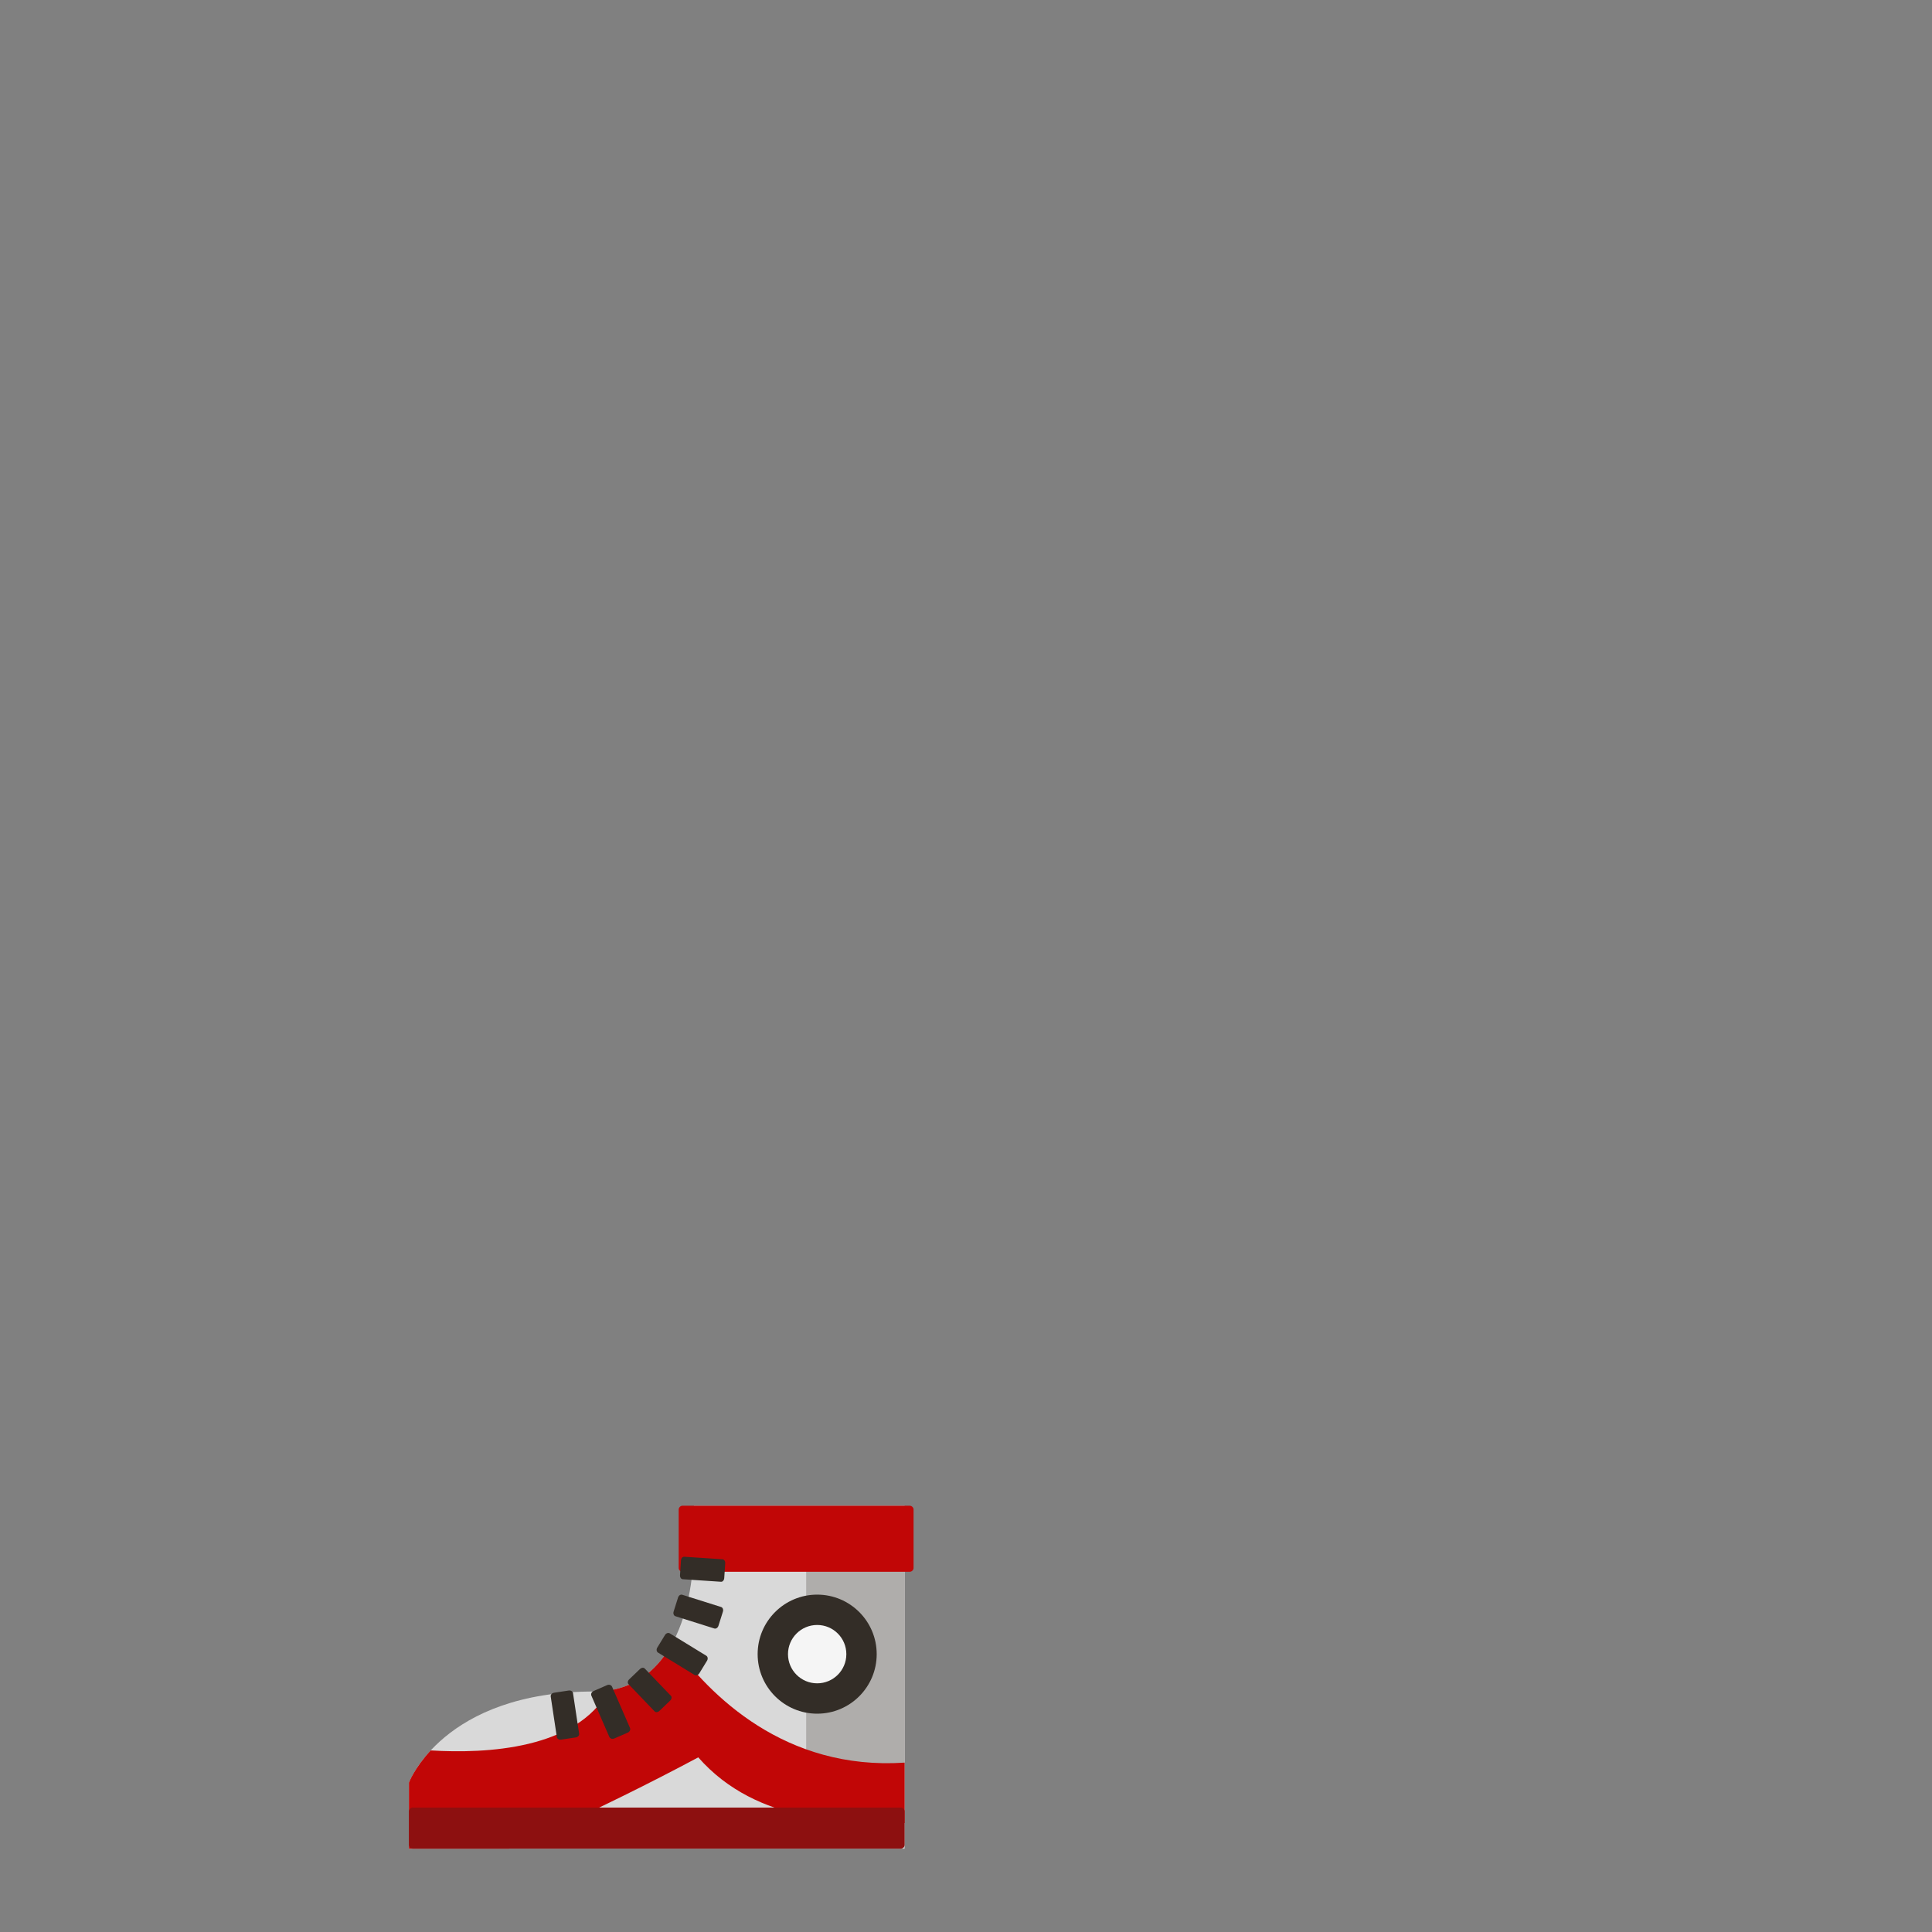 <svg xmlns="http://www.w3.org/2000/svg" xmlns:xlink="http://www.w3.org/1999/xlink" id="content" width="500" height="500" x="0" y="0" enable-background="new 0 0 500 500" version="1.1" viewBox="0 0 500 500" xml:space="preserve"><rect x="0" y="0" width="500" height="500" fill="#808080" stroke="none"/><g id="shoes"><path fill="#D9D9D9" d="M179.57,389.677h54.55v88.758H105.837V461.33c0,0,8.783-23.575,48.077-23.575 c18.49,0,25.655-18.953,25.655-38.369C179.57,395.454,179.57,389.677,179.57,389.677z"/><polygon fill="#AFADAB" points="208.64 467.802 208.64 402.882 234.119 402.882 234.119 468.802"/><path fill="#C10606" d="M236.43,405.78c0,0.553-0.467,1-1.043,1h-58.703c-0.576,0-1.043-0.447-1.043-1v-15.104 c0-0.554,0.467-1,1.043-1h58.703c0.576,0,1.043,0.446,1.043,1V405.78z"/><path fill="#C10606" d="M234.119,471.803v-15.638c-30.909,2.073-50.381-17.278-60.139-30.879 c-3.539,6.474-8.889,11.077-16.418,12.195c-8.364,15.237-31.636,16.413-46.093,15.526c-4.215,4.535-5.632,8.319-5.632,8.319v17.104 h25.887c0,0,21.713-9.063,48.987-23.624C196.077,472.3,219.802,471.742,234.119,471.803z"/><path fill="#8D1010" d="M234.119,477.434c0,0.553-0.448,1-1,1H106.837c-0.552,0-1-0.447-1-1v-8.632c0-0.553,0.448-1,1-1h126.282 c0.552,0,1,0.447,1,1V477.434z"/><path fill="#332D27" d="M163.038,447.176c0.195,0.451-0.055,0.996-0.561,1.217l-3.516,1.529c-0.506,0.22-1.076,0.031-1.273-0.42 l-4.635-10.653c-0.197-0.452,0.054-0.996,0.561-1.216l3.516-1.53c0.507-0.22,1.077-0.033,1.272,0.419L163.038,447.176z"/><path fill="#332D27" d="M149.88,448.685c0.065,0.446-0.32,0.873-0.866,0.957l-3.791,0.572c-0.545,0.082-1.042-0.211-1.111-0.658 l-1.589-10.521c-0.067-0.445,0.319-0.873,0.866-0.956l3.79-0.572c0.546-0.082,1.043,0.212,1.112,0.656L149.88,448.685z"/><path fill="#332D27" d="M173.637,438.884c0.288,0.3,0.198,0.853-0.201,1.233l-2.768,2.653c-0.398,0.382-0.954,0.448-1.243,0.148 l-6.783-7.078c-0.289-0.3-0.198-0.854,0.2-1.234l2.768-2.653c0.399-0.383,0.955-0.448,1.243-0.146L173.637,438.884z"/><path fill="#332D27" d="M182.777,428.494c0.401,0.245,0.49,0.824,0.202,1.297l-2.003,3.269c-0.289,0.471-0.846,0.653-1.246,0.409 l-9.426-5.774c-0.401-0.246-0.491-0.825-0.202-1.297l2.002-3.269c0.29-0.473,0.848-0.654,1.247-0.409L182.777,428.494z"/><path fill="#332D27" d="M186.619,415.891c0.427,0.135,0.638,0.669,0.472,1.195l-1.153,3.656c-0.166,0.527-0.646,0.845-1.073,0.71 l-10.062-3.173c-0.428-0.135-0.638-0.67-0.472-1.198l1.152-3.653c0.167-0.527,0.646-0.846,1.073-0.709L186.619,415.891z"/><path fill="#332D27" d="M186.989,403.54c0.422,0.027,0.732,0.495,0.696,1.047l-0.253,3.825c-0.036,0.552-0.407,0.976-0.827,0.948 l-9.923-0.658c-0.421-0.026-0.731-0.496-0.696-1.049l0.254-3.823c0.037-0.552,0.407-0.975,0.828-0.946L186.989,403.54z"/><circle cx="211.483" cy="428.094" r="15.406" fill="#332D27"/><circle cx="211.483" cy="428.093" r="7.551" fill="#F5F5F5"/></g><rect id="position" width="500" height="500" x="0" y="0" fill="none" stroke="#000" display="none"/></svg>
